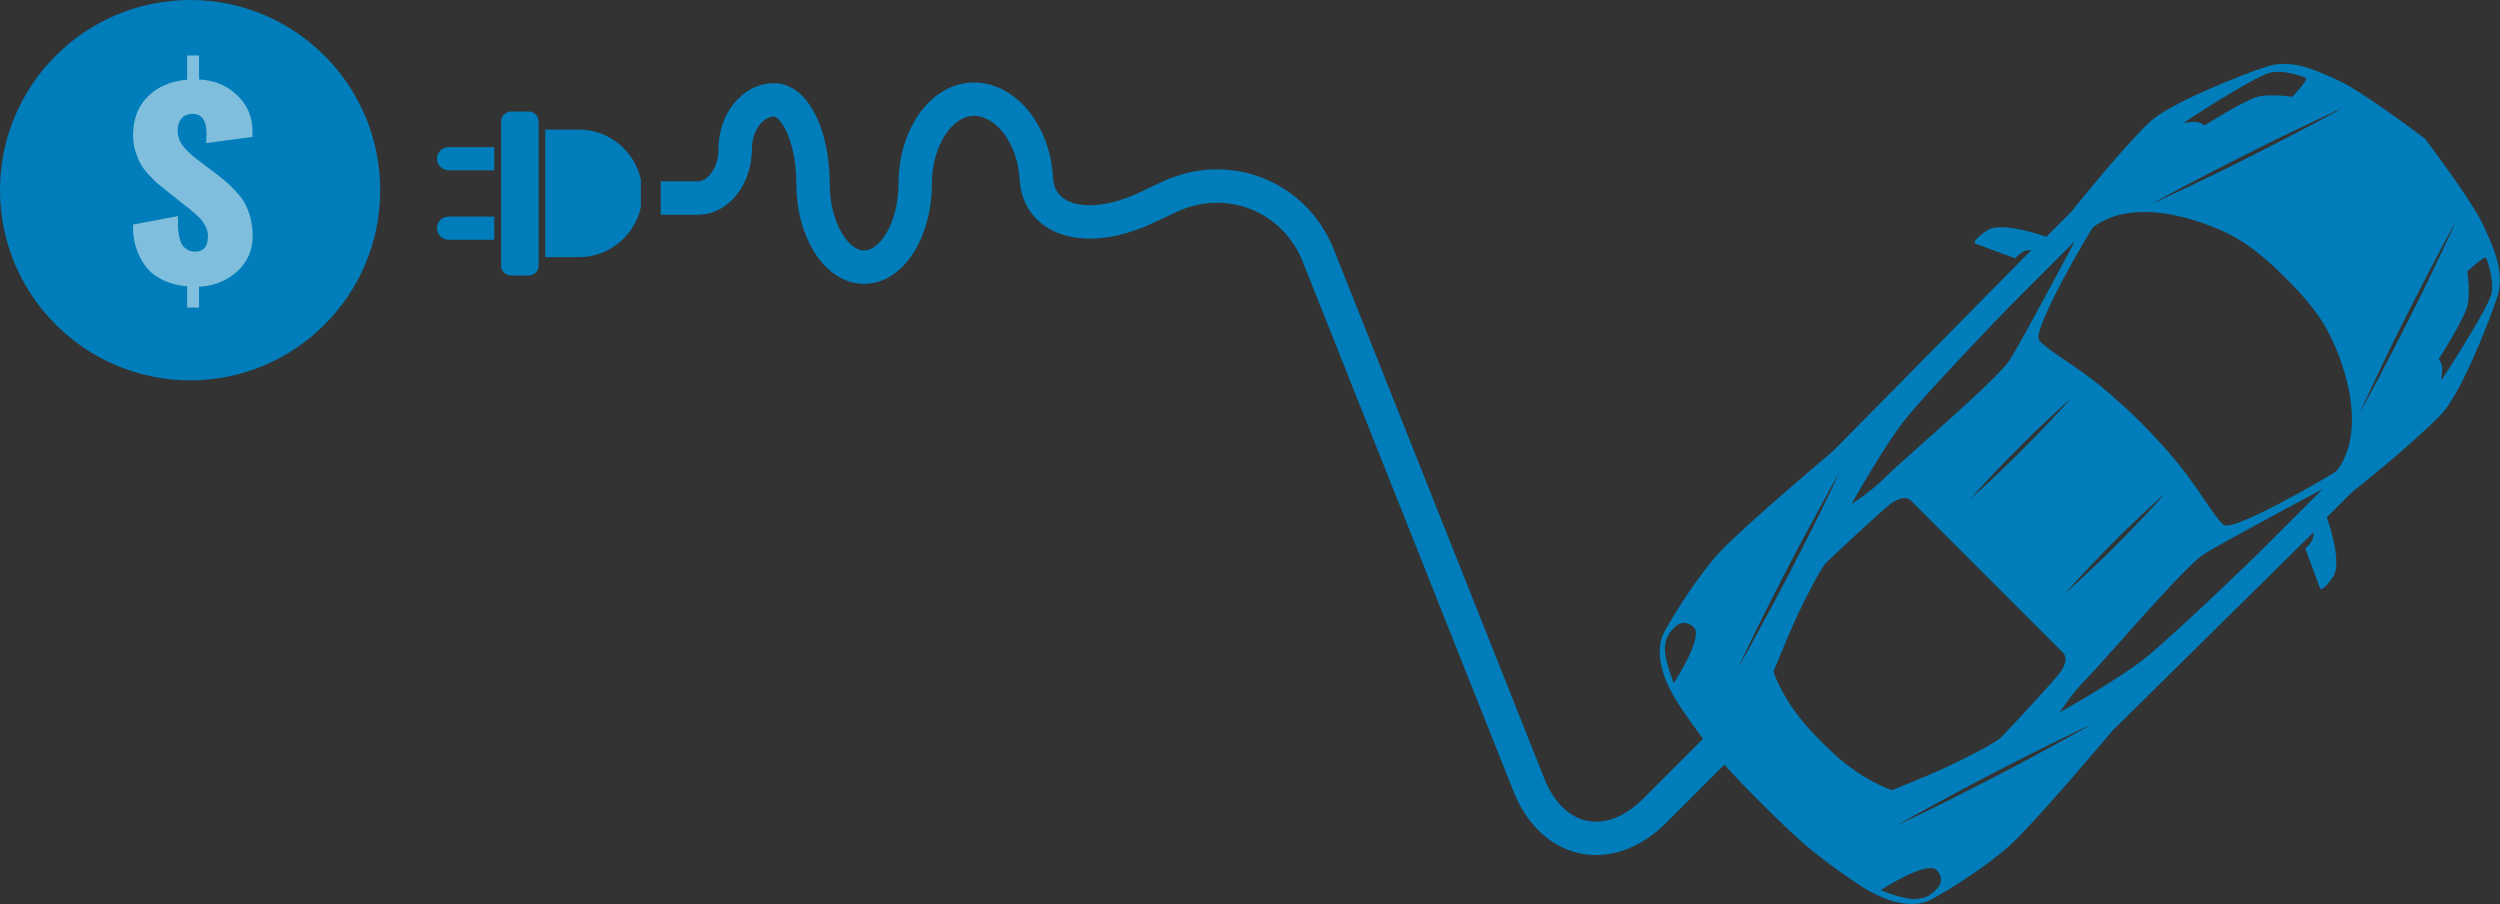 <?xml version="1.0" encoding="utf-8"?>
<!-- Generator: Adobe Illustrator 19.2.1, SVG Export Plug-In . SVG Version: 6.00 Build 0)  -->
<svg version="1.1" id="Layer_1" xmlns="http://www.w3.org/2000/svg" xmlns:xlink="http://www.w3.org/1999/xlink" x="0px" y="0px"
	 width="1497.2px" height="541.4px" viewBox="0 0 1497.2 541.4" style="enable-background:new 0 0 1497.2 541.4;"
	 xml:space="preserve">
<rect x="0" y="0" width="1497.2" height="541.4" fill="#333333" stroke="none"/>
<style type="text/css">
	.st0{clip-path:url(#SVGID_2_);}
	.st1{clip-path:url(#SVGID_4_);fill:#007DBA;}
	.st2{clip-path:url(#SVGID_4_);fill:none;stroke:#007DBA;stroke-width:20;stroke-miterlimit:10;}
	.st3{opacity:0.5;clip-path:url(#SVGID_4_);}
	.st4{clip-path:url(#SVGID_6_);fill:#FFFFFF;}
</style>
<g>
	<defs>
		<rect id="SVGID_1_" width="1497.2" height="541.4"/>
	</defs>
	<clipPath id="SVGID_2_">
		<use xlink:href="#SVGID_1_"  style="overflow:visible;"/>
	</clipPath>
	<g class="st0">
		<defs>
			<rect id="SVGID_3_" width="1497.2" height="541.4"/>
		</defs>
		<clipPath id="SVGID_4_">
			<use xlink:href="#SVGID_3_"  style="overflow:visible;"/>
		</clipPath>
		<path class="st1" d="M1054.6,480.8c-1.1-1.1-2.2-2.2-3.3-3.3c-0.1-0.1-0.2-0.2-0.3-0.3c-21.1-21.4-28.5-30.2-44.1-53
			c-17.2-25.1-12.8-39.2-11.3-43.4c1.6-4.2,19.3-34,34.3-50.1c15-16.1,68-60.7,68-60.7l118.7-120.3l-2.9,0.3
			c-2.9,0.3-6.9,4.7-6.9,4.7l-24.3-9c0,0-0.8-2.4,7.9-7.9c8.7-5.5,35.1,4,35.1,4l14.8-14.8c2.9-3.4,26.1-33,46.4-53.3
			C1298.8,61.9,1342,45,1357,40c15-5,29,1.6,43.5,8.2c14.5,6.6,51.7,34.8,51.7,34.8l0.2,0.2c0,0,28.2,37.2,34.8,51.7
			c6.6,14.5,13.2,28.5,8.2,43.5c-5,15-21.9,58.2-33.8,70.2c-20.3,20.4-49.8,43.5-53.3,46.4l-14.8,14.8c0,0,9.5,26.4,4,35.1
			c-5.5,8.7-7.9,7.9-7.9,7.9l-9-24.3c0,0,4.5-4,4.7-6.9l0.3-2.9l-120.3,118.7c0,0-44.6,53-60.7,68c-16.1,15-45.9,32.7-50.1,34.3
			c-4.2,1.6-18.3,6-43.4-11.3c-22.8-15.6-31.7-23-53-44.1c-0.1-0.1-0.2-0.2-0.3-0.3C1056.8,483,1055.7,481.9,1054.6,480.8
			 M1468.3,137.1c-1.7,3.1-4.1,7.5-6.9,12.8c-1.4,2.7-2.9,5.5-4.5,8.6c-1.6,3.1-3.3,6.3-5,9.6c-1.7,3.3-3.5,6.8-5.3,10.3
			c-1.8,3.5-3.6,7.1-5.4,10.7c-1.8,3.6-3.6,7.2-5.4,10.7c-1.8,3.5-3.5,7-5.1,10.4c-1.7,3.4-3.2,6.7-4.7,9.8c-1.5,3.1-2.9,6-4.2,8.8
			c-2.6,5.4-4.7,10-6.2,13.2c-1.5,3.2-2.3,5-2.3,5s1-1.8,2.7-4.8c1.7-3.1,4.1-7.5,6.9-12.8c1.4-2.7,3-5.5,4.5-8.6
			c1.6-3.1,3.3-6.3,5-9.6c1.7-3.3,3.5-6.8,5.3-10.3c1.8-3.5,3.6-7.1,5.4-10.7c1.8-3.6,3.6-7.2,5.4-10.7c1.8-3.5,3.5-7,5.1-10.4
			c1.7-3.4,3.2-6.7,4.7-9.8c1.5-3.1,2.9-6,4.2-8.8c2.6-5.4,4.7-10,6.2-13.2c1.5-3.2,2.3-5,2.3-5S1470,134,1468.3,137.1 M1391,292.9
			c0,0-59.6,31.7-71.2,39c-11.6,7.4-59.6,63.8-69.6,73.9c-10,10-16.6,20.8-16.6,20.8s36.9-20.6,53-34c16.1-13.5,54.3-49.6,71.7-67
			C1375.7,308.2,1391,292.9,1391,292.9 M1488.9,154.4c-1.3-1.3-11.3,8.2-11.3,8.2s1.8,11.9,0.3,19.8c-1.6,7.9-17.4,32.7-17.4,32.7
			s2.4,2.9,2.1,6.3c-0.3,3.4-0.5,6.3-0.5,6.3s28.7-43.6,30.2-52.7C1493.6,166,1488.9,154.4,1488.9,154.4 M1296.1,295.9
			c-0.5,0.4-1.2,1-2,1.8c-1.7,1.5-4.2,3.8-7.1,6.5c-1.5,1.4-3,2.8-4.7,4.4c-1.6,1.6-3.4,3.2-5.2,5c-1.8,1.7-3.6,3.5-5.5,5.3
			c-1.9,1.8-3.7,3.7-5.6,5.6c-1.9,1.9-3.7,3.8-5.6,5.6c-1.8,1.8-3.6,3.7-5.3,5.5c-1.7,1.8-3.4,3.5-5,5.2c-1.6,1.6-3,3.2-4.4,4.7
			c-2.7,2.9-4.9,5.4-6.5,7.1c-0.8,0.9-1.4,1.6-1.8,2c-0.4,0.5-0.6,0.7-0.6,0.7s0.2-0.2,0.7-0.6c0.5-0.4,1.2-1,2-1.8
			c1.7-1.5,4.2-3.8,7.1-6.5c1.5-1.4,3-2.8,4.7-4.4c1.6-1.6,3.4-3.2,5.2-5c1.8-1.7,3.6-3.5,5.5-5.3c1.9-1.8,3.7-3.7,5.6-5.6
			c1.9-1.9,3.7-3.8,5.6-5.6c1.8-1.8,3.6-3.7,5.3-5.5c1.7-1.8,3.4-3.5,5-5.2c1.6-1.6,3-3.2,4.4-4.7c2.7-2.9,4.9-5.4,6.5-7.1
			C1295.2,297.1,1295.8,296.4,1296.1,295.9c0.5-0.4,0.7-0.6,0.7-0.6S1296.6,295.5,1296.1,295.9 M1247.7,436.1
			c-3.3,1.5-7.9,3.8-13.5,6.5c-2.8,1.4-5.8,2.8-9,4.4c-3.2,1.6-6.5,3.2-10,5c-3.4,1.8-7,3.5-10.6,5.4c-3.6,1.9-7.3,3.7-10.9,5.6
			c-3.7,1.9-7.3,3.8-10.9,5.7c-3.6,1.9-7.1,3.8-10.5,5.6c-3.4,1.8-6.7,3.6-9.8,5.3c-3.1,1.7-6.1,3.3-8.8,4.8
			c-5.4,3-9.9,5.5-13.1,7.2c-3.1,1.8-4.9,2.8-4.9,2.8s1.9-0.9,5.1-2.4c3.3-1.5,7.9-3.8,13.5-6.5c2.8-1.4,5.8-2.8,9-4.4
			c3.2-1.6,6.5-3.2,10-5c3.4-1.8,7-3.5,10.6-5.4c3.6-1.9,7.3-3.7,10.9-5.6c3.7-1.9,7.3-3.8,10.9-5.7c3.6-1.9,7.1-3.8,10.5-5.6
			c3.4-1.8,6.7-3.6,9.8-5.3c3.1-1.7,6.1-3.3,8.8-4.8c5.4-3,9.9-5.5,13.1-7.2c3.1-1.8,4.9-2.8,4.9-2.8S1250.9,434.6,1247.7,436.1
			 M1160,521.3c-5.7-6.6-33.7,11.8-33.7,11.8s7.7,3.3,15.5,4.8c5.8,1.2,10.8,0,13.2-1.5C1160,533.1,1165.8,528,1160,521.3
			 M1398.2,66.8c-3.2,1.5-7.7,3.6-13.2,6.2c-2.7,1.3-5.7,2.7-8.8,4.2c-3.1,1.5-6.4,3.1-9.8,4.7c-3.4,1.7-6.9,3.4-10.4,5.1
			c-3.5,1.8-7.1,3.6-10.7,5.4c-3.6,1.8-7.2,3.6-10.7,5.4c-3.5,1.8-7,3.6-10.3,5.3c-3.3,1.7-6.6,3.4-9.6,5c-3.1,1.6-5.9,3.1-8.6,4.5
			c-5.3,2.8-9.7,5.2-12.8,6.9c-3.1,1.7-4.8,2.7-4.8,2.7s1.8-0.8,5-2.3c3.2-1.5,7.7-3.6,13.2-6.2c2.7-1.3,5.7-2.7,8.8-4.2
			c3.1-1.5,6.4-3.1,9.8-4.7c3.4-1.7,6.9-3.4,10.4-5.1c3.5-1.8,7.1-3.6,10.7-5.4c3.6-1.8,7.2-3.6,10.7-5.4c3.5-1.8,7-3.6,10.3-5.3
			c3.3-1.7,6.6-3.4,9.6-5c3.1-1.6,5.9-3.1,8.6-4.5c5.3-2.8,9.7-5.2,12.8-6.9c3.1-1.7,4.8-2.7,4.8-2.7S1401.4,65.3,1398.2,66.8
			 M1282.3,253.2c5.2,5.3,13.9,14.3,21.7,23.9c12.4,15,21.9,32.4,27.7,37.2c5.8,4.7,66.9-31.2,67.8-32.4
			c19.8-26.1,2.4-71.5-8.2-88.4c-6.7-10.8-16.3-21-22.4-26.9c-5.9-6-16.1-15.6-26.9-22.4c-16.9-10.6-62.2-28-88.4-8.2
			c-1.2,0.9-37.2,62-32.4,67.8c4.7,5.8,22.2,15.3,37.2,27.7C1267.9,239.3,1277,247.9,1282.3,253.2 M1209.9,177.1
			c-17.4,17.4-53.5,55.7-67,71.7c-13.5,16.1-34,53-34,53s10.8-6.6,20.8-16.6c10-10,66.5-58,73.9-69.6c7.4-11.6,39-71.2,39-71.2
			S1227.3,159.7,1209.9,177.1 M1360.4,43.3c-9.1,1.5-52.7,30.2-52.7,30.2s2.9-0.3,6.3-0.5c3.4-0.3,6.3,2.1,6.3,2.1
			s24.8-15.8,32.7-17.4c7.9-1.6,19.8,0.3,19.8,0.3s9.5-10,8.2-11.3C1381,46.6,1369.4,41.8,1360.4,43.3 M1239.5,239.2
			c-0.5,0.4-1.2,1-2,1.8c-1.7,1.5-4.2,3.8-7.1,6.5c-1.5,1.4-3,2.8-4.7,4.4c-1.6,1.6-3.4,3.2-5.2,5c-1.8,1.7-3.6,3.5-5.5,5.3
			c-1.9,1.8-3.7,3.7-5.6,5.6c-1.9,1.9-3.7,3.8-5.6,5.6c-1.8,1.8-3.6,3.7-5.3,5.5c-1.7,1.8-3.4,3.5-5,5.2c-1.6,1.6-3,3.2-4.4,4.7
			c-2.7,2.9-4.9,5.4-6.5,7.1c-0.8,0.9-1.4,1.6-1.8,2c-0.4,0.5-0.6,0.7-0.6,0.7s0.2-0.2,0.7-0.6c0.5-0.4,1.2-1,2-1.8
			c1.7-1.5,4.2-3.8,7.1-6.5c1.5-1.4,3-2.8,4.7-4.4c1.6-1.6,3.4-3.2,5.2-5c1.8-1.7,3.6-3.5,5.5-5.3c1.9-1.8,3.7-3.7,5.6-5.6
			c1.9-1.9,3.7-3.8,5.6-5.6c1.8-1.8,3.6-3.7,5.3-5.5c1.7-1.8,3.4-3.5,5-5.2c1.6-1.6,3-3.2,4.4-4.7c2.7-2.9,4.9-5.4,6.5-7.1
			C1238.6,240.4,1239.2,239.8,1239.5,239.2c0.5-0.4,0.7-0.6,0.7-0.6S1239.9,238.8,1239.5,239.2 M1098.9,287.6
			c-1.8,3.1-4.3,7.6-7.2,13.1c-1.5,2.7-3.1,5.7-4.8,8.8c-1.7,3.1-3.5,6.4-5.3,9.8c-1.8,3.4-3.7,6.9-5.6,10.5
			c-1.9,3.6-3.8,7.3-5.7,10.9c-1.9,3.7-3.8,7.3-5.6,10.9c-1.9,3.6-3.6,7.2-5.4,10.6c-1.8,3.4-3.4,6.8-5,10c-1.6,3.2-3.1,6.2-4.4,9
			c-2.7,5.6-5,10.2-6.5,13.5c-1.5,3.3-2.4,5.1-2.4,5.1s1-1.8,2.8-4.9c1.8-3.1,4.3-7.6,7.2-13.1c1.5-2.7,3.1-5.7,4.8-8.8
			c1.7-3.1,3.5-6.4,5.3-9.8s3.7-6.9,5.6-10.5c1.9-3.6,3.8-7.2,5.7-10.9c1.9-3.7,3.8-7.3,5.6-10.9c1.9-3.6,3.6-7.2,5.4-10.6
			c1.8-3.4,3.4-6.8,5-10c1.6-3.2,3.1-6.2,4.4-9c2.7-5.5,5-10.2,6.5-13.5c1.5-3.3,2.4-5.1,2.4-5.1S1100.7,284.4,1098.9,287.6
			 M999.1,380.4c-1.6,2.5-2.7,7.4-1.5,13.2c1.6,7.8,4.8,15.5,4.8,15.5s18.4-27.9,11.8-33.7C1007.4,369.7,1002.3,375.4,999.1,380.4
			 M1095.4,448.7c19.5,19,37.7,24.5,37.7,24.5s21.1-8.4,33-14c11.9-5.5,29.5-14.7,32.4-17.7c3.2-3.3,25.1-26.6,33.8-36.9
			c8.7-10.3,2.6-14.3,2.6-14.3l-40.6-40.6l-8.7-8.7l-40.6-40.6c0,0-4-6.1-14.3,2.6c-10.3,8.7-33.5,30.6-36.9,33.8
			c-3,2.9-12.2,20.5-17.7,32.4c-5.5,11.9-14,33-14,33s5.5,18.2,24.5,37.7C1088.4,441.9,1093.6,447,1095.4,448.7"/>
		<path class="st2" d="M1049.9,426.6L991,485.5c-27.2,27.2-61.2,20.2-75.4-15.5L789.5,153.1c-14.2-35.8-54.4-51.6-89.2-35.2
			l-13.8,6.5c-34.8,16.4-64.5,8.4-65.9-17.8c-1.4-26.2-18.3-47.4-37.6-47.2c-19.2,0.2-34.9,22.9-34.9,50.5s-13.8,50.1-30.6,50.1
			s-30.6-22.5-30.6-50.1s-10.5-50.1-23.3-50.1c-12.8,0-23.3,13.2-23.3,29.4c0,16.2-10.1,29.4-22.3,29.4h-22.3"/>
		<path class="st1" d="M261.7,95c0-3.8,3.1-6.9,6.9-6.9H296v13.9h-27.3C264.8,102,261.7,98.8,261.7,95"/>
		<path class="st1" d="M261.7,136.6c0-3.8,3.1-6.9,6.9-6.9l27.4,0v13.9h-27.4C264.8,143.6,261.7,140.4,261.7,136.6"/>
		<path class="st1" d="M316.6,165l-10.5,0c-3.3,0-6-2.7-6-6l0-4.4l0-76.3v-5.5c0-3.3,2.7-6,6-6h10.5c3.3,0,6,2.7,6,6v5.5v76.3v4.4
			C322.6,162.3,319.9,165,316.6,165"/>
		<path class="st1" d="M346.6,154c18.2,0,33.4-12.8,37.2-29.9l0-16.6c-3.8-17.1-19-29.9-37.2-29.9h-20.1V154L346.6,154z"/>
		<path class="st1" d="M227.7,113.9c0,62.9-51,113.9-113.9,113.9C51,227.7,0,176.7,0,113.9C0,51,51,0,113.9,0
			C176.7,0,227.7,51,227.7,113.9"/>
		<g class="st3">
			<g>
				<defs>
					<rect id="SVGID_5_" x="79.7" y="33.2" width="71.7" height="151"/>
				</defs>
				<clipPath id="SVGID_6_">
					<use xlink:href="#SVGID_5_"  style="overflow:visible;"/>
				</clipPath>
				<path class="st4" d="M112.1,184.2v-12.7c-5.6-0.5-10.5-1.8-14.8-3.9c-4.2-2.1-7.6-4.8-10.2-8.2c-2.5-3.4-4.4-7.1-5.7-11.3
					c-1.2-4.1-1.9-8.7-1.9-13.6l27.1-5.1v3.6c0,1.6,0,3.1,0.1,4.4c0.1,1.3,0.3,2.9,0.7,4.6c0.4,1.8,0.9,3.3,1.6,4.4
					c0.7,1.2,1.7,2.2,3,3c1.3,0.8,2.9,1.3,4.8,1.3c5.1,0,7.7-3,7.7-9.1c0-1.2-0.1-2.4-0.4-3.5s-0.7-2.2-1.4-3.3
					c-0.7-1.1-1.3-2-1.8-2.8c-0.5-0.7-1.4-1.6-2.7-2.8c-1.3-1.1-2.2-1.9-2.7-2.4c-0.5-0.5-1.6-1.4-3.3-2.7c-1.7-1.3-2.8-2.1-3.2-2.5
					l-8.3-6.6c-2.6-2.1-4.7-3.8-6.3-5.1c-1.6-1.3-3.4-3.2-5.5-5.5c-2.1-2.3-3.8-4.5-4.9-6.6c-1.1-2.1-2.1-4.6-3-7.5
					c-0.9-2.9-1.3-6-1.3-9.3c0-9.6,2.9-17.3,8.8-23.2c5.8-5.8,13.7-9.2,23.6-10.1V33.2h7.1v14.4c9.1,0.4,16.7,3.6,22.8,9.4
					c6.1,5.8,9.2,13,9.2,21.5V82l-27.7,3.7c0.1-2.7,0.2-4.5,0.2-5.5c0-8-2.8-12-8.3-12c-3,0-5.3,1-6.8,2.9c-1.5,1.9-2.2,4.2-2.2,6.8
					c0,3.6,1,6.6,2.9,9.2c1.9,2.6,4.7,5.2,8.4,8.1l9.1,6.9c3.5,2.6,6.3,4.8,8.5,6.7c2.1,1.8,4.3,4,6.6,6.5c2.3,2.5,4,4.9,5.2,7.3
					c1.2,2.4,2.2,5.2,3,8.3c0.8,3.2,1.2,6.6,1.2,10.4c0,8.6-3.1,15.7-9.3,21.3c-6.2,5.6-13.8,8.7-22.8,9.1v12.6H112.1z"/>
			</g>
		</g>
	</g>
</g>
</svg>
